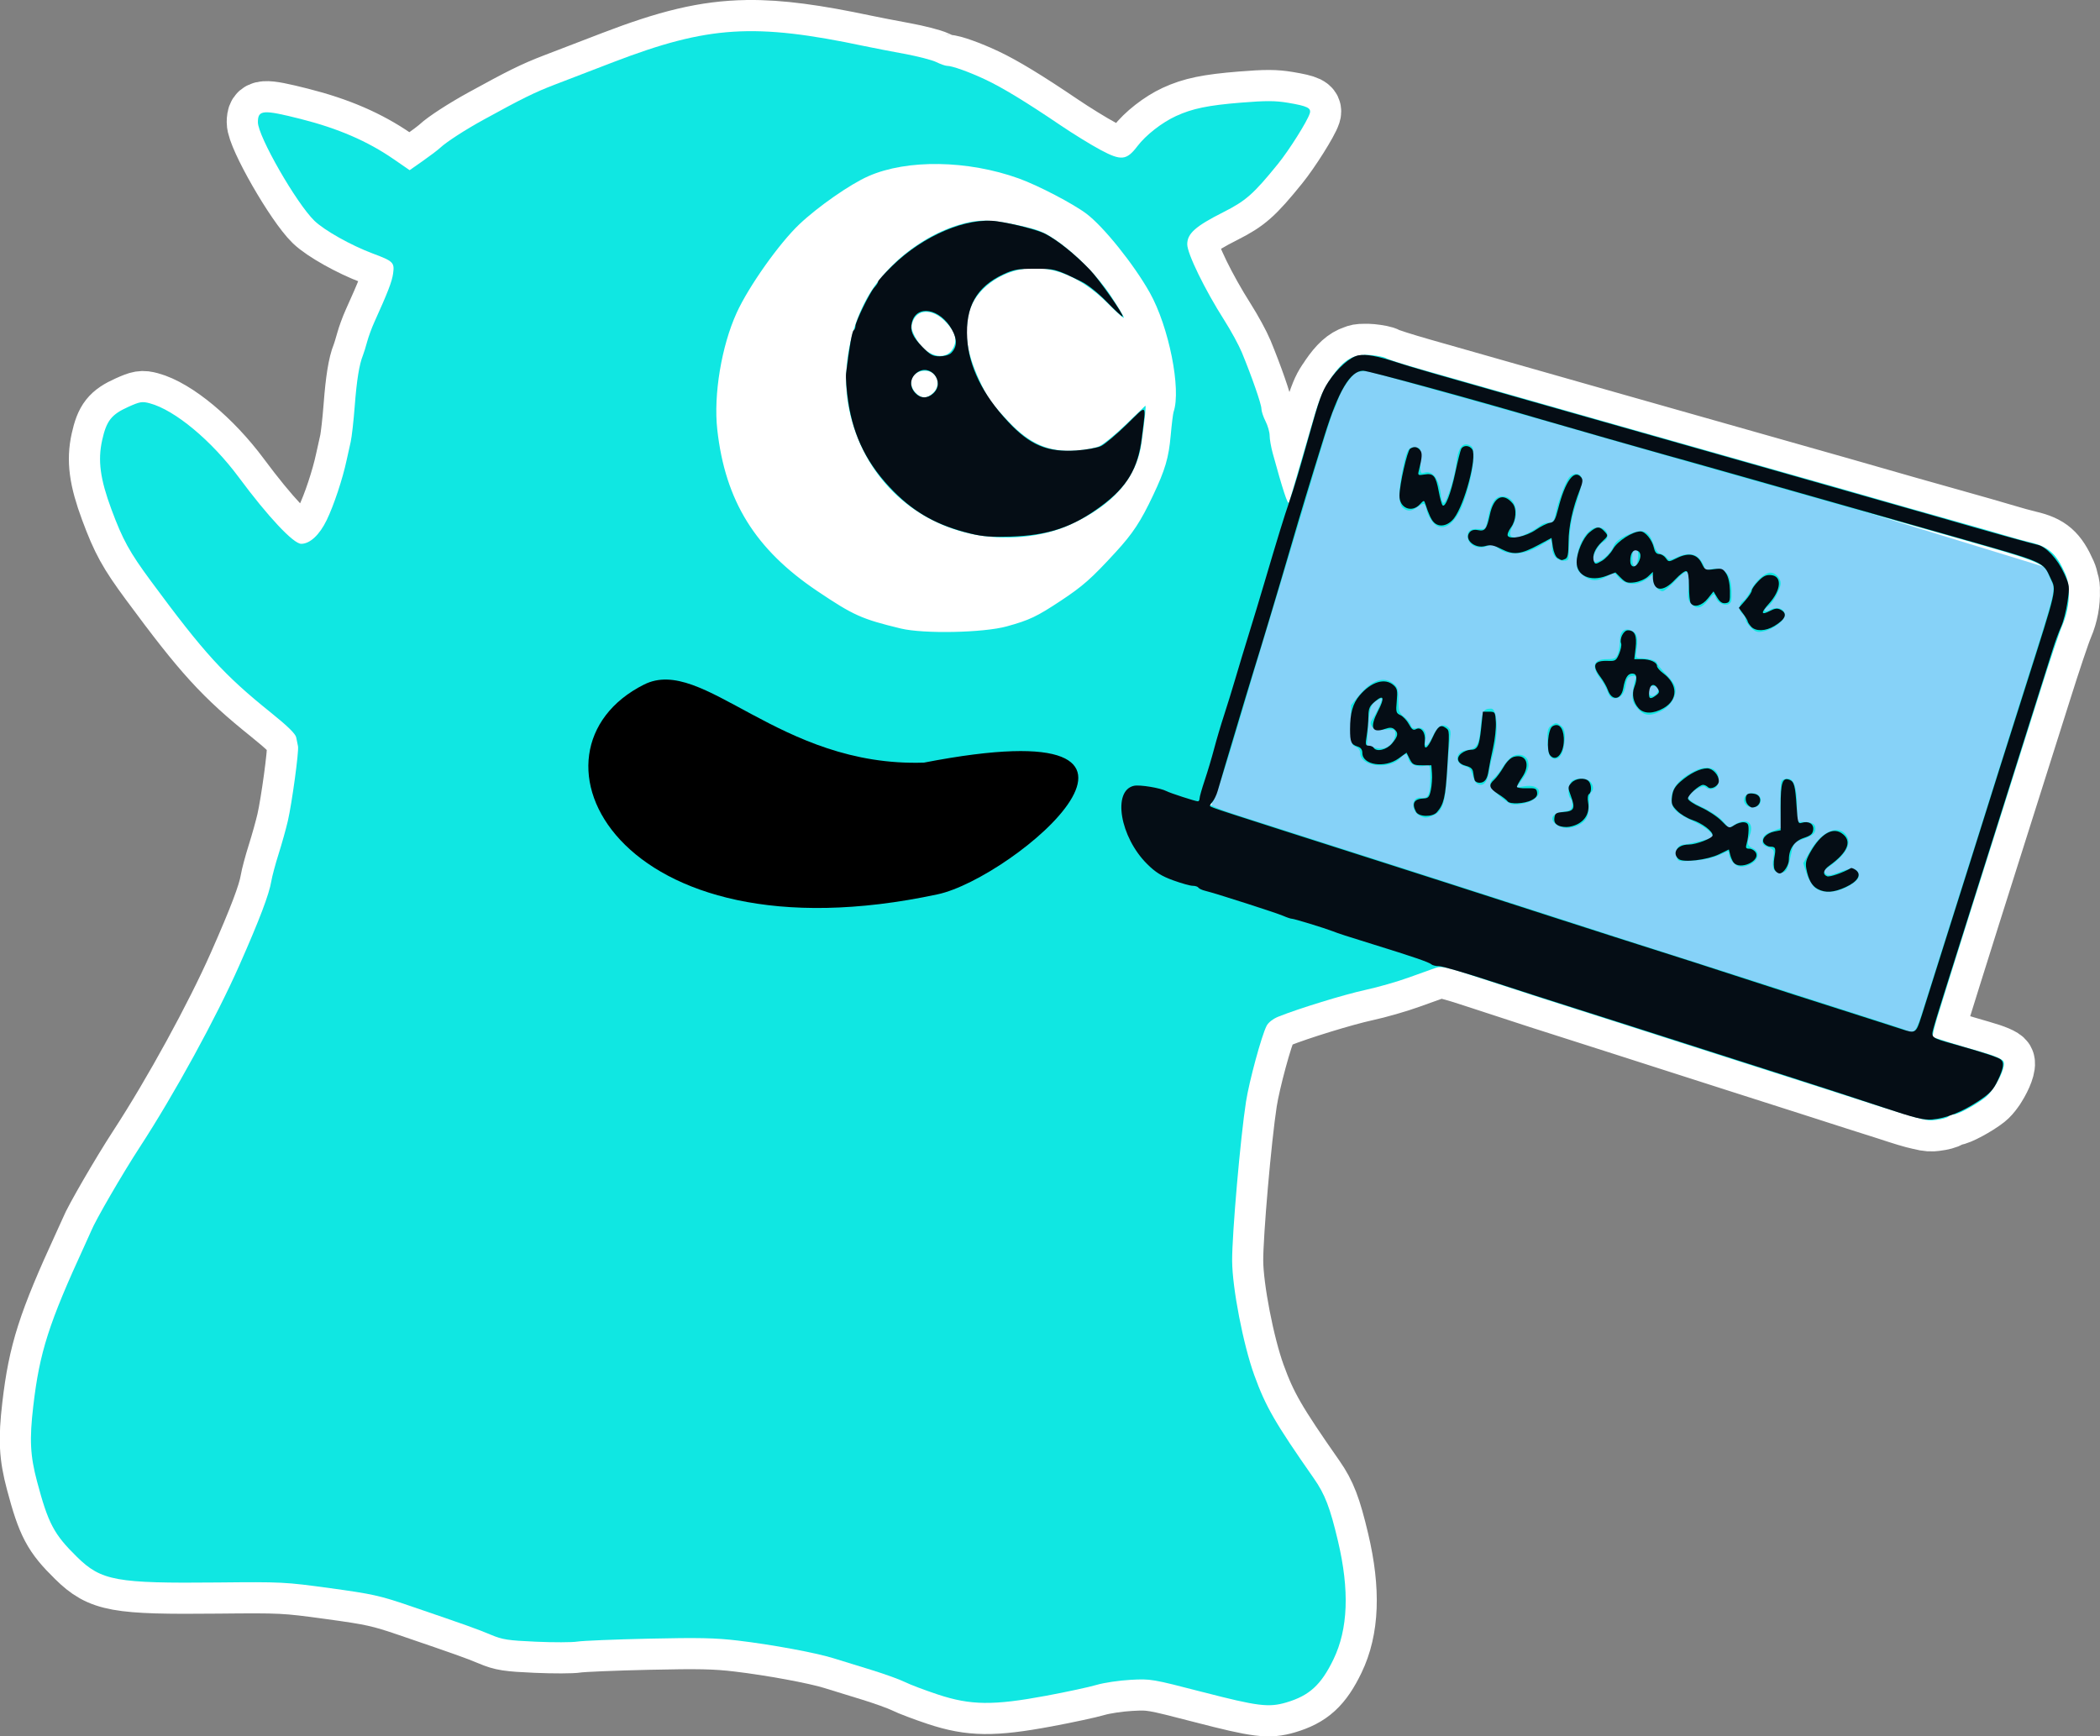<?xml version="1.0" encoding="UTF-8" standalone="no"?>
<!-- Created with Inkscape (http://www.inkscape.org/) -->

<svg
   width="269.646mm"
   height="222.973mm"
   viewBox="0 0 269.646 222.973"
   version="1.1"
   id="svg4822"
   inkscape:version="1.1 (c68e22c387, 2021-05-23)"
   sodipodi:docname="webdev.svg"
   xmlns:inkscape="http://www.inkscape.org/namespaces/inkscape"
   xmlns:sodipodi="http://sodipodi.sourceforge.net/DTD/sodipodi-0.dtd"
   xmlns="http://www.w3.org/2000/svg"
   xmlns:svg="http://www.w3.org/2000/svg">
  <rect x="0" y="0" width="269.646" height="222.973" fill="#808080" stroke="none"/>
  <sodipodi:namedview
     id="namedview4824"
     pagecolor="#505050"
     bordercolor="#eeeeee"
     borderopacity="1"
     inkscape:pageshadow="0"
     inkscape:pageopacity="0"
     inkscape:pagecheckerboard="0"
     inkscape:document-units="mm"
     showgrid="false"
     inkscape:zoom="0.52410025"
     inkscape:cx="441.70939"
     inkscape:cy="458.88167"
     inkscape:window-width="1920"
     inkscape:window-height="1017"
     inkscape:window-x="-8"
     inkscape:window-y="-8"
     inkscape:window-maximized="1"
     inkscape:current-layer="layer1" />
  <defs
     id="defs4819" />
  <g
     inkscape:label="Layer 1"
     inkscape:groupmode="layer"
     id="layer1"
     transform="translate(49.948,-26.924)">
    <path
       id="path6158-7"
       style="fill:none;fill-opacity:1;stroke:#ffffff;stroke-width:8;stroke-linejoin:round;stroke-miterlimit:4;stroke-dasharray:none;stroke-opacity:1;paint-order:stroke markers fill"
       d="m 46.007,30.927 c -5.467,0.071 -10.327,1.336 -17.167,3.958 -2.639,1.011 -6.048,2.321 -7.576,2.911 -2.625,1.014 -4.117,1.75 -9.128,4.502 C 9.758,43.604 7.38,45.144 6.566,45.905 6.267,46.184 5.264,46.944 4.336,47.594 L 2.649,48.777 0.575,47.348 C -2.77,45.044 -6.551,43.411 -11.343,42.2 c -4.857,-1.227 -5.494,-1.179 -5.494,0.42 0,1.794 4.953,10.429 7.263,12.661 1.273,1.23 4.726,3.168 7.465,4.19 2.656,0.991 2.827,1.158 2.634,2.568 -0.143,1.043 -0.663,2.392 -2.422,6.279 -0.329,0.728 -0.743,1.859 -0.919,2.514 -0.176,0.655 -0.416,1.429 -0.533,1.72 -0.474,1.176 -0.797,3.175 -1.054,6.527 -0.149,1.94 -0.382,4.004 -0.518,4.586 -0.136,0.582 -0.374,1.654 -0.529,2.381 -0.51,2.395 -1.633,5.772 -2.549,7.664 -0.924,1.909 -2.15,3.052 -3.276,3.052 -0.995,0 -4.259,-3.477 -8.005,-8.53 -3.511,-4.736 -8.225,-8.656 -11.442,-9.517 -0.97,-0.259 -1.257,-0.212 -2.738,0.453 -2.185,0.981 -2.816,1.781 -3.372,4.282 -0.578,2.599 -0.259,4.985 1.186,8.879 1.456,3.922 2.315,5.481 5.09,9.241 6.828,9.25 9.363,12.03 15.389,16.871 2.137,1.717 3.153,2.709 3.249,3.175 0.077,0.373 0.183,0.889 0.234,1.147 0.128,0.645 -0.78,7.315 -1.305,9.584 -0.236,1.019 -0.768,2.924 -1.183,4.233 -0.415,1.31 -0.838,2.889 -0.94,3.509 -0.275,1.681 -1.511,4.934 -4.094,10.778 -2.992,6.768 -8.363,16.579 -12.821,23.416 -2.197,3.37 -5.696,9.404 -6.213,10.716 -0.057,0.146 -0.433,0.979 -0.835,1.852 -4.609,10.017 -5.794,13.72 -6.601,20.637 -0.502,4.303 -0.398,6.375 0.485,9.697 1.437,5.406 2.164,6.778 5.135,9.692 3.119,3.059 5.026,3.406 18.059,3.274 8.242,-0.083 8.625,-0.064 14.441,0.732 5.415,0.741 6.368,0.952 10.186,2.255 7.273,2.482 8.705,2.993 10.445,3.725 1.494,0.629 2.176,0.734 5.8,0.895 2.259,0.1 4.643,0.094 5.297,-0.015 0.655,-0.108 4.763,-0.277 9.128,-0.376 6.467,-0.146 8.599,-0.1 11.509,0.245 4.313,0.511 9.924,1.547 12.214,2.254 0.922,0.285 3.105,0.957 4.849,1.494 1.745,0.537 3.709,1.244 4.366,1.573 0.656,0.328 2.562,1.05 4.235,1.604 4.21,1.393 7.111,1.428 13.891,0.164 2.619,-0.488 5.536,-1.116 6.482,-1.396 0.945,-0.28 2.91,-0.573 4.366,-0.652 2.606,-0.141 2.748,-0.117 9.261,1.569 7.065,1.829 8.477,2.005 10.734,1.338 2.958,-0.873 4.469,-2.254 6.053,-5.529 1.887,-3.903 2.077,-8.876 0.579,-15.214 -1.01,-4.275 -1.672,-5.996 -3.082,-8.014 -4.996,-7.149 -6.19,-9.219 -7.658,-13.269 -1.418,-3.912 -2.83,-11.21 -2.845,-14.701 -0.015,-3.453 1.062,-15.81 1.78,-20.425 0.413,-2.654 1.999,-8.495 2.648,-9.75 0.221,-0.428 0.825,-0.897 1.505,-1.17 2.594,-1.042 8.474,-2.849 11.188,-3.437 1.601,-0.347 4.101,-1.063 5.556,-1.591 1.455,-0.528 3.022,-1.089 3.482,-1.247 0.362,-0.125 0.722,-0.146 1.531,0.042 0.139,0.037 0.31,0.086 0.471,0.13 0.302,0.08 0.63,0.171 1.052,0.3 0.123,0.036 0.268,0.081 0.397,0.12 0.707,0.221 1.544,0.493 2.634,0.853 5.458,1.802 7.856,2.575 17.816,5.748 3.274,1.043 6.787,2.17 7.805,2.505 1.019,0.335 4.174,1.346 7.011,2.247 2.838,0.901 7.124,2.272 9.525,3.046 4.672,1.506 7.519,2.417 9.72,3.109 2.006,0.664 3.291,1.059 4.145,1.24 1.186,0.297 1.528,0.264 2.103,0.196 0.727,-0.086 1.444,-0.278 1.593,-0.428 0.061,-0.061 0.157,-0.111 0.254,-0.156 0.053,-0.018 0.106,-0.038 0.159,-0.057 0.093,-0.028 0.189,-0.058 0.272,-0.058 0.559,0 2.83,-1.221 4.041,-2.172 0.322,-0.253 0.659,-0.641 0.978,-1.086 0.106,-0.139 0.204,-0.29 0.299,-0.451 0.765,-1.207 1.328,-2.639 1.075,-3.111 -0.166,-0.311 -1.165,-0.738 -2.856,-1.221 -2.749,-0.785 -5.512,-1.639 -6.01,-1.85 -0.102,-0.074 -0.168,-0.152 -0.207,-0.238 0.025,-0.349 0.249,-1.277 0.585,-2.372 1.188,-3.868 6.88,-21.939 9.064,-28.774 1.092,-3.42 2.957,-9.313 4.145,-13.097 1.188,-3.784 2.459,-7.571 2.826,-8.416 0.615,-1.417 0.903,-3.024 0.846,-4.444 0.025,-0.452 -0.016,-0.786 -0.147,-1.176 -0.077,-0.376 -0.174,-0.734 -0.313,-1.048 -1.158,-2.619 -2.143,-3.479 -4.657,-4.067 -0.728,-0.17 -2.097,-0.548 -3.043,-0.838 -0.946,-0.291 -4.28,-1.244 -7.408,-2.119 -3.129,-0.875 -7.296,-2.058 -9.26,-2.629 -1.965,-0.571 -6.787,-1.944 -10.716,-3.052 -7.309,-2.061 -40.007,-11.351 -47.625,-13.532 -2.328,-0.667 -4.364,-1.316 -4.525,-1.443 -0.16,-0.127 -0.994,-0.299 -1.852,-0.382 -0.347,-0.034 -0.664,-0.036 -0.969,-0.023 -0.246,-0.002 -0.473,0.01 -0.673,0.046 -0.143,0.026 -0.297,0.077 -0.457,0.144 -1.109,0.354 -2.019,1.203 -3.084,2.762 -0.051,0.074 -0.086,0.142 -0.134,0.214 -0.069,0.098 -0.142,0.193 -0.209,0.294 -0.325,0.49 -0.577,0.949 -0.845,1.612 -0.072,0.166 -0.142,0.372 -0.212,0.552 -0.002,0.004 -0.003,0.008 -0.005,0.012 -0.261,0.675 -0.517,1.435 -0.819,2.475 -2.494,8.587 -3.05,10.479 -3.191,10.848 -0.134,0.351 -0.811,-1.717 -2.076,-6.34 -0.217,-0.795 -0.395,-1.811 -0.395,-2.259 0,-0.448 -0.238,-1.282 -0.529,-1.853 -0.291,-0.571 -0.529,-1.296 -0.529,-1.612 0,-0.579 -1.227,-4.106 -2.511,-7.221 -0.383,-0.929 -1.405,-2.802 -2.27,-4.162 -2.484,-3.904 -4.738,-8.527 -4.741,-9.723 -0.003,-1.378 1.054,-2.322 4.615,-4.118 2.908,-1.467 3.886,-2.329 7.024,-6.195 1.437,-1.77 3.765,-5.464 4.091,-6.492 0.223,-0.701 -0.292,-0.954 -2.809,-1.375 -1.624,-0.272 -2.812,-0.275 -5.998,-0.018 -4.256,0.344 -6.278,0.762 -8.381,1.732 -1.807,0.834 -3.854,2.433 -4.936,3.855 -1.402,1.842 -2.088,1.91 -4.768,0.473 -1.215,-0.652 -3.518,-2.071 -5.116,-3.154 -4.407,-2.985 -7.459,-4.842 -9.654,-5.874 -2.102,-0.988 -4.254,-1.757 -4.914,-1.757 -0.219,0 -0.84,-0.219 -1.38,-0.485 -0.54,-0.267 -2.411,-0.747 -4.157,-1.068 -1.746,-0.321 -4.008,-0.759 -5.027,-0.975 -6.205,-1.311 -10.824,-1.977 -15.077,-1.922 z m 143.897,61.843 c 3.244,0.92 2.424,0.691 6.117,1.738 11.846,3.358 15.133,4.235 16.331,5.159 z m -84.2,37.217 -0.105,0.382 c -0.066,-0.036 -0.1,-0.063 -0.14,-0.092 0.025,-0.05 0.079,-0.115 0.122,-0.176 0.01,-1.8e-4 0.011,-0.003 0.021,-0.003 0.024,0 0.065,-0.065 0.101,-0.111 z" />
    <ellipse
       style="fill:#ffffff;fill-opacity:1;stroke:#ffffff;stroke-width:0.034;stroke-linejoin:round;stroke-miterlimit:4;stroke-dasharray:none;stroke-opacity:1;paint-order:stroke markers fill"
       id="path6158"
       cx="70.677"
       cy="78.249"
       rx="32.057"
       ry="33.571" />
    <path
       style="fill:#86d2f8;fill-opacity:1;stroke:#ffffff;stroke-width:0.005;stroke-linecap:butt;stroke-linejoin:miter;stroke-miterlimit:4;stroke-dasharray:none;stroke-opacity:1"
       d="m 104.248,135.267 14.893,-54.005 3.534,-7.254 3.534,-0.806 86.579,26.6 1.767,3.493 0.252,2.956 -18.026,56.594 z"
       id="path5302" />
    <path
       style="fill:#10e7e2;fill-opacity:1;stroke:#ffffff;stroke-width:0.005;stroke-miterlimit:4;stroke-dasharray:none;stroke-opacity:1"
       d="m 104.475,244.223 c -6.513,-1.686 -6.655,-1.71 -9.261,-1.569 -1.456,0.079 -3.42,0.372 -4.366,0.652 -0.945,0.28 -3.862,0.908 -6.481,1.396 -6.781,1.263 -9.681,1.229 -13.891,-0.164 -1.673,-0.554 -3.579,-1.275 -4.236,-1.604 -0.656,-0.328 -2.621,-1.036 -4.366,-1.573 -1.745,-0.537 -3.927,-1.209 -4.849,-1.494 -2.29,-0.708 -7.9,-1.743 -12.213,-2.254 -2.91,-0.345 -5.043,-0.39 -11.509,-0.245 -4.366,0.098 -8.473,0.267 -9.128,0.375 -0.655,0.108 -3.039,0.115 -5.298,0.015 -3.624,-0.161 -4.306,-0.266 -5.8,-0.895 -1.74,-0.732 -3.172,-1.243 -10.445,-3.725 -3.818,-1.303 -4.771,-1.514 -10.186,-2.255 -5.816,-0.796 -6.198,-0.816 -14.441,-0.732 -13.033,0.132 -14.941,-0.214 -18.06,-3.273 -2.971,-2.914 -3.697,-4.286 -5.135,-9.692 -0.883,-3.322 -0.987,-5.394 -0.485,-9.697 0.807,-6.918 1.991,-10.62 6.601,-20.637 0.402,-0.873 0.777,-1.707 0.835,-1.852 0.517,-1.311 4.016,-7.346 6.213,-10.716 4.458,-6.837 9.829,-16.647 12.821,-23.416 2.583,-5.844 3.819,-9.097 4.094,-10.778 0.102,-0.62 0.524,-2.199 0.94,-3.509 0.415,-1.31 0.948,-3.215 1.184,-4.233 0.525,-2.27 1.433,-8.939 1.305,-9.584 -0.051,-0.259 -0.157,-0.775 -0.234,-1.148 -0.097,-0.466 -1.112,-1.458 -3.249,-3.175 -6.025,-4.841 -8.561,-7.621 -15.389,-16.871 -2.775,-3.76 -3.634,-5.32 -5.09,-9.241 -1.445,-3.894 -1.764,-6.28 -1.186,-8.879 0.556,-2.501 1.187,-3.301 3.372,-4.282 1.481,-0.665 1.768,-0.712 2.738,-0.453 3.217,0.86 7.931,4.781 11.442,9.517 3.746,5.052 7.009,8.53 8.005,8.53 1.126,0 2.353,-1.142 3.277,-3.052 0.915,-1.892 2.038,-5.269 2.549,-7.664 0.155,-0.728 0.393,-1.799 0.529,-2.381 0.136,-0.582 0.369,-2.646 0.518,-4.586 0.257,-3.351 0.58,-5.351 1.054,-6.527 0.117,-0.291 0.358,-1.065 0.534,-1.72 0.176,-0.655 0.59,-1.786 0.919,-2.514 1.759,-3.887 2.279,-5.237 2.422,-6.279 0.193,-1.411 0.022,-1.577 -2.634,-2.568 -2.739,-1.022 -6.192,-2.96 -7.465,-4.19 -2.31,-2.232 -7.263,-10.866 -7.263,-12.66 0,-1.598 0.637,-1.647 5.494,-0.42 4.792,1.211 8.572,2.844 11.917,5.148 l 2.074,1.429 1.687,-1.182 c 0.928,-0.65 1.931,-1.411 2.23,-1.69 0.814,-0.761 3.193,-2.301 5.57,-3.607 5.011,-2.752 6.504,-3.488 9.128,-4.501 1.528,-0.59 4.937,-1.9 7.576,-2.912 12.16,-4.66 18.061,-5.033 32.244,-2.036 1.019,0.215 3.281,0.654 5.027,0.975 1.746,0.321 3.617,0.801 4.157,1.068 0.54,0.267 1.161,0.485 1.38,0.485 0.661,0 2.812,0.769 4.915,1.757 2.195,1.031 5.247,2.888 9.654,5.873 1.599,1.083 3.901,2.502 5.117,3.154 2.679,1.437 3.366,1.369 4.767,-0.473 1.082,-1.422 3.129,-3.021 4.936,-3.855 2.103,-0.971 4.125,-1.389 8.381,-1.732 3.187,-0.257 4.373,-0.254 5.998,0.018 2.516,0.422 3.031,0.674 2.809,1.375 -0.326,1.027 -2.654,4.721 -4.091,6.491 -3.138,3.866 -4.115,4.728 -7.024,6.195 -3.562,1.797 -4.619,2.74 -4.616,4.118 0.003,1.197 2.256,5.82 4.741,9.723 0.866,1.36 1.887,3.233 2.27,4.162 1.285,3.115 2.511,6.642 2.511,7.221 0,0.316 0.238,1.041 0.529,1.612 0.291,0.571 0.529,1.404 0.529,1.852 0,0.448 0.178,1.465 0.395,2.259 1.265,4.623 1.942,6.69 2.076,6.339 0.141,-0.368 0.697,-2.261 3.191,-10.848 0.76,-2.618 1.224,-3.694 2.225,-5.159 1.657,-2.427 2.933,-3.148 5.183,-2.93 0.858,0.083 1.692,0.256 1.852,0.383 0.16,0.127 2.197,0.777 4.525,1.443 7.618,2.181 40.316,11.471 47.625,13.532 3.929,1.108 8.751,2.481 10.716,3.052 1.965,0.571 6.132,1.754 9.26,2.629 3.129,0.875 6.462,1.829 7.408,2.119 0.946,0.291 2.315,0.668 3.043,0.838 2.514,0.589 3.498,1.448 4.657,4.067 0.747,1.69 0.589,4.421 -0.386,6.668 -0.367,0.845 -1.638,4.632 -2.826,8.415 -1.188,3.784 -3.053,9.677 -4.145,13.097 -2.183,6.835 -7.875,24.906 -9.063,28.774 -0.414,1.346 -0.674,2.491 -0.58,2.544 0.265,0.148 3.326,1.092 6.212,1.916 1.691,0.483 2.689,0.91 2.856,1.221 0.385,0.719 -1.11,3.673 -2.352,4.648 -1.211,0.951 -3.482,2.172 -4.041,2.172 -0.227,0 -0.534,0.122 -0.684,0.272 -0.149,0.149 -0.866,0.342 -1.593,0.428 -1.392,0.165 -1.095,0.25 -15.968,-4.546 -2.401,-0.774 -6.687,-2.145 -9.525,-3.046 -2.838,-0.901 -5.993,-1.912 -7.011,-2.247 -1.019,-0.335 -4.531,-1.462 -7.805,-2.505 -9.961,-3.173 -12.359,-3.946 -17.817,-5.748 -4.645,-1.533 -5.345,-1.7 -6.085,-1.445 -0.46,0.159 -2.027,0.72 -3.482,1.248 -1.455,0.528 -3.956,1.244 -5.556,1.591 -2.715,0.588 -8.595,2.394 -11.189,3.437 -0.68,0.273 -1.283,0.743 -1.504,1.171 -0.649,1.256 -2.236,7.097 -2.649,9.75 -0.718,4.615 -1.794,16.971 -1.78,20.424 0.015,3.491 1.427,10.789 2.845,14.701 1.468,4.05 2.663,6.12 7.659,13.269 1.41,2.018 2.072,3.739 3.082,8.014 1.497,6.338 1.308,11.311 -0.579,15.214 -1.584,3.275 -3.095,4.656 -6.053,5.529 -2.257,0.666 -3.669,0.49 -10.734,-1.338 z m 92.542,-87.733 c 6.011,-19.005 9.075,-28.715 9.582,-30.361 0.336,-1.091 1.385,-4.425 2.332,-7.408 5.425,-17.101 5.102,-15.821 4.411,-17.428 -0.98,-2.278 0.17,-1.827 -17.32,-6.785 -24.759,-7.018 -39.705,-11.264 -41.01,-11.651 -5.948,-1.761 -28.512,-8.101 -29.267,-8.223 -0.526,-0.085 -1.206,-0.021 -1.511,0.142 -0.734,0.393 -2.001,2.274 -2.423,3.596 -0.185,0.582 -0.435,1.183 -0.555,1.335 -0.12,0.152 -1.359,4.081 -2.753,8.731 -4.279,14.272 -5.678,18.92 -6.606,21.948 -0.491,1.601 -1.506,4.994 -2.256,7.541 -2.48,8.418 -3.724,12.171 -4.036,12.171 -0.89,0 0.592,0.644 3.91,1.7 9.84,3.132 34.21,10.959 39.147,12.572 5.513,1.802 14.03,4.538 23.945,7.691 2.838,0.903 7.481,2.394 10.319,3.315 2.838,0.921 6.529,2.106 8.202,2.633 1.673,0.527 3.281,1.063 3.572,1.19 1.211,0.53 1.344,0.374 2.319,-2.709 z m -13.893,-15.538 c -0.366,-0.288 -0.86,-1.119 -1.098,-1.849 l -0.434,-1.326 0.829,-1.469 c 1.389,-2.46 3.464,-3.501 4.562,-2.288 0.995,1.099 0.2,2.636 -2.234,4.322 -0.519,0.36 -0.573,0.504 -0.296,0.789 0.28,0.288 0.556,0.265 1.587,-0.133 1.655,-0.638 2.178,-0.659 2.535,-0.104 0.418,0.649 -0.013,1.237 -1.442,1.968 -1.473,0.754 -3.119,0.79 -4.01,0.089 z m -5.215,-2.24 c -0.225,-0.271 -0.281,-0.785 -0.168,-1.54 0.163,-1.084 0.135,-1.146 -0.651,-1.442 -0.629,-0.237 -0.801,-0.447 -0.735,-0.894 0.091,-0.614 0.407,-0.867 1.62,-1.297 l 0.74,-0.263 -0.043,-2.888 c -0.024,-1.589 0.037,-3.018 0.135,-3.177 0.098,-0.159 0.463,-0.288 0.812,-0.288 0.802,0 1.184,1.215 1.186,3.77 l 0.003,1.786 0.86,0.004 c 1.139,0.005 1.587,0.323 1.478,1.049 -0.067,0.444 -0.434,0.725 -1.437,1.098 -1.33,0.494 -1.352,0.521 -1.677,2.019 -0.181,0.835 -0.42,1.697 -0.532,1.915 -0.282,0.552 -1.185,0.636 -1.591,0.147 z m -5.238,-0.933 c -0.327,-0.307 -0.595,-0.801 -0.595,-1.099 0,-0.297 -0.089,-0.495 -0.198,-0.439 -1.473,0.758 -2.648,1.082 -4.347,1.199 -2.035,0.139 -2.041,0.138 -2.217,-0.562 -0.198,-0.79 0.232,-1.489 0.918,-1.489 0.481,0 3.512,-0.755 3.672,-0.914 0.339,-0.339 -0.726,-1.282 -2.258,-2.001 -2.379,-1.116 -2.978,-1.698 -2.978,-2.892 0,-1.49 1.023,-2.709 3.114,-3.712 1.865,-0.894 3.304,-0.043 2.868,1.695 -0.18,0.717 -1.11,0.949 -1.648,0.411 -0.328,-0.328 -2.041,0.743 -2.158,1.349 -0.051,0.267 0.532,0.681 1.758,1.249 1.022,0.473 2.194,1.259 2.644,1.772 l 0.809,0.922 0.901,-0.532 c 1.43,-0.844 2.356,-0.089 1.772,1.446 -0.405,1.066 -0.338,1.358 0.39,1.689 1.23,0.56 0.566,1.987 -1.076,2.312 -0.571,0.113 -0.934,0.006 -1.372,-0.404 z m -22.857,-5.018 c -0.855,-0.702 -0.409,-1.425 0.99,-1.604 0.836,-0.107 1.048,-0.251 1.12,-0.758 0.049,-0.344 -0.041,-0.755 -0.198,-0.913 -0.363,-0.363 -0.37,-1.384 -0.013,-2.051 0.332,-0.621 1.95,-0.707 2.523,-0.134 0.439,0.439 0.495,1.106 0.113,1.342 -0.146,0.09 -0.265,0.76 -0.265,1.488 0,1.597 -0.296,2.214 -1.318,2.742 -1.055,0.546 -2.204,0.502 -2.953,-0.113 z m -17.509,-1.106 c -1.176,-0.684 -0.977,-2.514 0.248,-2.28 0.88,0.168 1.158,-0.439 1.158,-2.53 0,-1.668 -0.013,-1.698 -0.657,-1.575 -1.088,0.208 -1.966,-0.145 -2.146,-0.864 -0.199,-0.793 -0.407,-0.821 -1.025,-0.138 -1.403,1.55 -5.168,1.116 -5.168,-0.595 0,-0.361 -0.233,-0.695 -0.595,-0.854 -0.558,-0.245 -0.595,-0.421 -0.595,-2.799 v -2.538 l 1.013,-1.237 c 1.628,-1.986 3.204,-2.524 4.448,-1.516 0.531,0.43 0.625,0.745 0.625,2.092 0,1.406 0.081,1.649 0.712,2.147 0.392,0.308 0.787,0.796 0.878,1.083 0.123,0.386 0.322,0.484 0.763,0.373 0.817,-0.205 1.328,0.464 1.126,1.472 -0.24,1.201 0.272,0.951 0.948,-0.464 0.627,-1.313 1.267,-1.669 1.963,-1.091 0.308,0.256 0.369,0.61 0.241,1.411 -0.094,0.588 -0.265,2.617 -0.38,4.509 -0.228,3.756 -0.581,4.842 -1.746,5.372 -0.839,0.382 -1.182,0.386 -1.81,0.021 z m -3.555,-9.282 c 0.255,-0.295 0.463,-0.824 0.463,-1.176 0,-0.603 -0.078,-0.636 -1.353,-0.566 -1.052,0.058 -1.419,-0.029 -1.652,-0.389 -0.227,-0.35 -0.218,-0.576 0.035,-0.926 0.505,-0.697 1.366,-2.552 1.242,-2.675 -0.06,-0.06 -0.404,0.085 -0.766,0.322 -0.705,0.462 -0.848,1.004 -1.033,3.912 l -0.112,1.757 0.827,0.264 c 1.031,0.329 1.751,0.168 2.348,-0.523 z m 45.453,7.87 c -0.529,-0.638 -0.084,-1.468 0.788,-1.468 0.898,0 1.399,0.677 1.022,1.382 -0.304,0.567 -1.368,0.618 -1.81,0.086 z m -30.185,-0.098 c -0.895,-0.393 -2.634,-2.015 -2.634,-2.458 0,-0.258 0.214,-0.625 0.475,-0.816 0.261,-0.19 0.751,-0.798 1.088,-1.351 0.337,-0.553 0.885,-1.184 1.217,-1.401 0.809,-0.53 1.891,-0.242 2.092,0.557 0.193,0.768 -0.003,1.335 -0.854,2.486 l -0.667,0.901 1.058,-0.169 c 1.862,-0.298 2.569,0.838 1.096,1.762 -0.742,0.466 -2.313,0.734 -2.87,0.489 z m -4.37,-2.631 c -0.154,-0.107 -0.396,-0.606 -0.536,-1.11 -0.177,-0.636 -0.447,-0.961 -0.885,-1.064 -1.465,-0.346 -1.36,-1.904 0.141,-2.077 1.293,-0.149 1.61,-0.665 1.808,-2.943 0.181,-2.073 0.359,-2.392 1.336,-2.392 0.886,0 0.973,3.591 0.15,6.216 -0.137,0.437 -0.318,1.262 -0.402,1.833 -0.221,1.502 -0.828,2.081 -1.612,1.537 z m 9.589,-3.313 c -0.297,-0.225 -0.439,-0.822 -0.478,-2.011 -0.045,-1.384 0.034,-1.756 0.437,-2.051 0.61,-0.446 0.701,-0.446 1.311,-5.3e-4 0.523,0.383 0.613,1.235 0.303,2.879 -0.215,1.14 -0.925,1.674 -1.572,1.184 z m 11.06,-6.328 c -0.608,-0.723 -0.694,-1.025 -0.585,-2.051 0.071,-0.661 0.219,-1.421 0.33,-1.689 0.167,-0.403 0.093,-0.471 -0.427,-0.397 -0.496,0.071 -0.662,0.296 -0.787,1.068 -0.197,1.219 -0.662,1.8 -1.443,1.8 -0.439,0 -0.682,-0.227 -0.895,-0.836 -0.16,-0.46 -0.579,-1.213 -0.93,-1.673 -1.216,-1.595 -0.92,-2.518 0.807,-2.518 1.011,0 1.204,-0.091 1.427,-0.679 0.142,-0.373 0.258,-1.143 0.258,-1.71 0,-1.256 0.611,-1.721 1.604,-1.221 0.654,0.329 0.777,1.036 0.488,2.816 -0.094,0.58 -0.009,0.664 0.686,0.68 0.988,0.022 1.984,0.342 1.984,0.637 0,0.122 0.536,0.774 1.191,1.448 0.884,0.91 1.191,1.433 1.191,2.034 0,1.044 -0.809,2.167 -1.953,2.71 -1.378,0.654 -2.135,0.546 -2.947,-0.418 z m 2.509,-1.919 c 0.4,-0.482 0.14,-0.938 -0.535,-0.938 -0.371,0 -0.514,0.183 -0.514,0.661 0,0.738 0.546,0.881 1.049,0.276 z m 12.066,-8.437 c -0.373,-0.373 -0.679,-0.848 -0.679,-1.056 0,-0.207 -0.179,-0.525 -0.397,-0.706 -0.542,-0.45 -0.499,-1.221 0.091,-1.639 0.268,-0.19 0.699,-0.794 0.958,-1.341 0.542,-1.149 1.813,-2.312 2.525,-2.312 0.641,0 1.322,0.696 1.322,1.352 0,0.761 -0.96,2.517 -1.634,2.99 -0.723,0.506 -0.474,0.84 0.313,0.419 0.88,-0.471 1.85,-0.123 1.85,0.664 0,0.755 -1.472,1.867 -2.831,2.139 -0.678,0.136 -0.967,0.038 -1.517,-0.511 z m -7.688,-3.081 c -0.389,-0.43 -0.447,-0.804 -0.316,-2.052 0.249,-2.384 -0.101,-2.582 -1.645,-0.927 -0.713,0.764 -1.469,1.389 -1.679,1.389 -0.551,0 -1.258,-0.871 -1.258,-1.55 v -0.582 l -0.728,0.527 c -1.347,0.975 -2.868,0.855 -3.787,-0.298 -0.41,-0.515 -0.424,-0.514 -1.524,0.059 -1.235,0.644 -1.951,0.577 -3.046,-0.285 -0.527,-0.415 -0.704,-0.791 -0.704,-1.496 0,-2.23 1.383,-4.576 2.699,-4.576 1.222,0 1.749,1.312 0.743,1.851 -0.571,0.306 -1.326,1.579 -1.326,2.237 0,1.031 2.049,-0.266 2.628,-1.664 0.214,-0.517 0.743,-0.962 1.642,-1.383 2.096,-0.982 2.858,-0.715 3.527,1.235 0.212,0.62 0.549,1.066 0.842,1.12 0.269,0.049 0.632,0.273 0.808,0.498 0.288,0.37 0.409,0.367 1.231,-0.022 1.368,-0.649 2.413,-0.559 3.061,0.265 0.302,0.383 0.548,0.857 0.548,1.052 0,0.252 0.227,0.309 0.784,0.198 2.036,-0.407 2.873,0.815 2.682,3.912 -0.063,1.015 -1.677,0.751 -2.02,-0.33 -0.166,-0.523 -0.226,-0.498 -0.963,0.397 -0.887,1.076 -1.505,1.196 -2.2,0.428 z m -6.8,-5.911 c 0.062,-0.739 -0.017,-0.972 -0.331,-0.972 -0.307,0 -0.413,0.278 -0.413,1.08 0,1.379 0.626,1.287 0.744,-0.109 z m -10.515,0.047 c -0.35,-0.326 -0.547,-0.841 -0.547,-1.426 0,-0.504 -0.062,-0.916 -0.138,-0.916 -0.076,0 -0.593,0.287 -1.149,0.638 -2.146,1.354 -4.275,1.513 -5.662,0.422 -0.565,-0.444 -0.764,-0.471 -1.492,-0.196 -1.047,0.395 -2.228,-0.156 -2.364,-1.103 -0.121,-0.846 0.32,-1.204 1.392,-1.132 0.9,0.061 0.907,0.052 1.22,-1.457 0.411,-1.981 0.913,-2.73 1.831,-2.73 1.572,0 2.277,1.953 1.348,3.736 -0.587,1.126 -0.464,1.541 0.459,1.552 0.437,0.005 2.43,-0.994 3.023,-1.515 0.25,-0.22 0.749,-0.399 1.11,-0.399 0.567,0 0.691,-0.168 0.923,-1.249 0.37,-1.725 1.307,-4.161 1.784,-4.638 0.596,-0.596 1.383,-0.492 1.559,0.207 0.087,0.348 -0.198,1.648 -0.674,3.068 -0.602,1.796 -0.851,3.086 -0.921,4.754 -0.052,1.259 -0.104,2.365 -0.115,2.457 -0.05,0.435 -1.094,0.386 -1.589,-0.075 z m -15.88,-4.633 c -0.305,-0.387 -0.628,-1.013 -0.717,-1.389 -0.257,-1.08 -0.346,-1.123 -1.142,-0.557 -0.868,0.618 -1.282,0.654 -1.925,0.166 -0.602,-0.457 -0.61,-2.223 -0.021,-5.05 0.517,-2.485 0.731,-2.838 1.652,-2.731 0.663,0.077 0.682,0.131 0.62,1.75 -0.06,1.552 -0.028,1.659 0.453,1.507 1.142,-0.362 1.978,0.827 2.189,3.114 0.037,0.405 0.183,0.741 0.324,0.747 0.376,0.016 1.454,-3.356 1.644,-5.141 0.197,-1.856 0.739,-2.626 1.606,-2.283 0.504,0.199 0.595,0.434 0.595,1.525 0,1.476 -0.756,4.621 -1.556,6.472 -1.071,2.478 -2.628,3.261 -3.722,1.871 z M 79.34,107.361 c 2.883,-0.796 3.831,-1.245 6.891,-3.268 2.869,-1.896 3.962,-2.863 7.091,-6.274 2.197,-2.395 3.204,-3.927 4.794,-7.291 1.552,-3.284 2,-4.808 2.255,-7.661 0.13,-1.457 0.298,-2.826 0.372,-3.043 1.004,-2.901 -0.604,-10.953 -3.061,-15.325 -2.028,-3.611 -5.916,-8.457 -8.118,-10.119 -1.715,-1.295 -6.208,-3.641 -8.683,-4.533 -6.561,-2.367 -14.345,-2.488 -19.316,-0.301 -2.344,1.031 -6.469,3.903 -8.867,6.173 -2.595,2.456 -6.512,7.988 -8.056,11.376 -1.945,4.269 -2.986,10.525 -2.491,14.983 1.017,9.169 4.871,15.395 12.847,20.754 4.654,3.127 5.674,3.584 10.716,4.806 2.928,0.709 10.62,0.553 13.626,-0.276 z M 74.551,95.438 C 66.4,93.595 60.408,87.203 58.959,78.803 c -0.755,-4.375 0.166,-9.537 2.429,-13.607 2.461,-4.428 7.452,-8.282 12.386,-9.565 2.144,-0.557 3.73,-0.504 7.129,0.242 2.47,0.542 3.146,0.811 4.702,1.875 2.596,1.774 5.43,4.658 7.135,7.263 0.81,1.237 1.541,2.445 1.624,2.684 0.084,0.239 -0.822,-0.55 -2.012,-1.753 -3.878,-3.921 -8.309,-5.419 -12.291,-4.155 -2.842,0.902 -5.06,3.029 -5.599,5.37 -0.626,2.714 -0.26,5.074 1.331,8.582 1.004,2.214 1.686,3.17 3.927,5.499 2.665,2.771 5.165,3.805 8.578,3.547 1.058,-0.08 2.351,-0.324 2.871,-0.541 0.521,-0.218 2.039,-1.449 3.373,-2.736 1.334,-1.287 2.486,-2.398 2.559,-2.468 0.14,-0.135 -0.02,1.469 -0.476,4.754 -0.625,4.508 -3.607,7.95 -9.077,10.477 -3.69,1.705 -8.65,2.151 -12.997,1.169 z M 69.864,77.4 c 1.137,-1.068 0.488,-2.864 -1.035,-2.864 -1.661,0 -2.356,1.614 -1.216,2.827 0.72,0.767 1.462,0.779 2.252,0.037 z m 2.54,-5.704 c 0.647,-1.112 0.31,-2.232 -1.077,-3.587 -1.632,-1.594 -3.546,-1.504 -4.109,0.194 -0.21,0.633 -0.143,0.995 0.359,1.942 1.288,2.428 3.816,3.188 4.827,1.451 z"
       id="path4979" />
    <path
       style="fill:#050d15;stroke:#ffffff;stroke-width:0.005;stroke-miterlimit:4;stroke-dasharray:none;stroke-opacity:1"
       d="m 191.788,169.121 c -2.765,-0.924 -8.004,-2.632 -11.642,-3.795 -14.475,-4.628 -18.603,-5.95 -20.505,-6.569 -1.091,-0.355 -4.247,-1.36 -7.011,-2.233 -2.765,-0.873 -7.736,-2.473 -11.047,-3.555 C 138.272,151.886 135.23,151 134.823,151 c -0.407,0 -0.854,-0.108 -0.992,-0.24 -0.272,-0.26 -2.398,-0.989 -7.395,-2.536 -3.51,-1.086 -4.505,-1.41 -5.292,-1.719 -0.968,-0.381 -4.927,-1.591 -5.204,-1.591 -0.15,0 -0.648,-0.165 -1.106,-0.367 -0.877,-0.386 -8.778,-2.924 -10.03,-3.222 -0.402,-0.096 -0.796,-0.28 -0.876,-0.409 -0.08,-0.129 -0.406,-0.235 -0.725,-0.234 -0.319,0 -1.452,-0.316 -2.518,-0.704 -1.495,-0.544 -2.259,-1.023 -3.339,-2.095 -3.489,-3.461 -4.492,-9.429 -1.689,-10.045 0.74,-0.162 3.399,0.274 4.172,0.685 0.485,0.258 3.726,1.31 4.036,1.31 0.117,0 0.213,-0.165 0.213,-0.367 0,-0.202 0.3,-1.261 0.667,-2.353 0.367,-1.092 0.908,-2.907 1.203,-4.032 0.295,-1.125 0.871,-3.073 1.282,-4.328 0.41,-1.255 1.077,-3.413 1.481,-4.795 0.404,-1.382 1.179,-3.942 1.721,-5.689 0.542,-1.746 1.425,-4.663 1.961,-6.482 1.723,-5.838 2.559,-8.556 3.215,-10.451 0.598,-1.728 1.337,-4.199 2.492,-8.334 1.345,-4.815 1.696,-5.794 2.517,-7.033 1.192,-1.797 2.812,-3.221 3.884,-3.414 0.972,-0.175 2.455,0.096 4.844,0.886 1.743,0.576 4.991,1.517 16.933,4.905 18.562,5.266 50.21,14.265 52.652,14.972 6.129,1.774 11.962,3.407 12.724,3.563 1.113,0.228 2.578,1.803 3.447,3.707 0.697,1.526 0.711,1.647 0.422,3.627 -0.164,1.127 -0.531,2.56 -0.815,3.184 -0.284,0.624 -0.759,1.909 -1.056,2.855 -0.297,0.946 -1.311,4.161 -2.254,7.144 -0.943,2.983 -2.804,8.877 -4.134,13.097 -1.331,4.22 -3.061,9.697 -3.846,12.171 -3.662,11.549 -4.874,15.421 -5.114,16.34 -0.309,1.187 -0.304,1.191 2.742,2.044 3.484,0.976 5.537,1.647 5.887,1.924 0.497,0.393 0.404,1.086 -0.362,2.704 -0.571,1.206 -1.001,1.668 -2.447,2.629 -2.118,1.408 -4.207,2.24 -5.988,2.386 -1.096,0.09 -2.185,-0.18 -6.35,-1.572 z m 4.993,-11.705 c 0.358,-1.128 1.738,-5.503 3.067,-9.723 1.329,-4.22 2.721,-8.625 3.093,-9.79 0.372,-1.164 1.01,-3.188 1.417,-4.498 0.994,-3.196 3.596,-11.426 5.813,-18.389 4.063,-12.761 3.938,-12.22 3.187,-13.818 -1.03,-2.191 -0.479,-1.953 -12.31,-5.32 -25.119,-7.149 -35.904,-10.207 -37.042,-10.503 -0.846,-0.22 -13.918,-3.957 -16.14,-4.615 -8.225,-2.433 -22.099,-6.226 -22.775,-6.226 -1.647,0 -3.171,2.555 -4.969,8.334 -2.076,6.673 -2.943,9.536 -4.367,14.42 -1.488,5.104 -3.842,12.957 -4.679,15.61 -0.33,1.046 -1.415,4.653 -3.739,12.435 -0.369,1.237 -0.79,2.666 -0.934,3.175 -0.144,0.509 -0.448,1.135 -0.675,1.391 -0.227,0.256 -0.364,0.503 -0.304,0.55 0.288,0.225 0.537,0.306 22.069,7.187 6.434,2.056 8.885,2.845 22.886,7.367 4.293,1.387 10.127,3.255 12.965,4.153 2.838,0.898 6.35,2.026 7.805,2.507 3.018,0.998 15.354,4.967 19.315,6.214 1.455,0.458 3.122,0.993 3.704,1.189 1.85,0.622 1.9,0.591 2.612,-1.653 z m -13.343,-16.33 c -0.745,-0.405 -1.183,-1.194 -1.448,-2.606 -0.138,-0.736 -0.022,-1.189 0.566,-2.206 1.295,-2.241 2.771,-3.129 3.933,-2.368 1.456,0.954 0.897,2.445 -1.575,4.209 -0.757,0.54 -0.864,1.112 -0.252,1.347 0.327,0.126 2.039,-0.464 3.052,-1.051 0.088,-0.051 0.37,0.062 0.628,0.25 0.784,0.573 0.265,1.458 -1.276,2.176 -1.537,0.715 -2.634,0.791 -3.628,0.251 z m -5.507,-2.459 c -0.141,-0.263 -0.161,-0.952 -0.046,-1.58 0.222,-1.214 0.154,-1.393 -0.528,-1.393 -0.249,0 -0.603,-0.181 -0.786,-0.402 -0.442,-0.533 0.246,-1.327 1.341,-1.546 l 0.78,-0.156 v -3.017 c 0,-3.128 0.225,-3.813 1.137,-3.463 0.592,0.227 0.736,0.762 0.907,3.363 0.138,2.103 0.198,2.306 0.642,2.165 0.893,-0.283 1.587,0.122 1.497,0.875 -0.065,0.546 -0.315,0.762 -1.232,1.066 -1.203,0.399 -1.892,1.407 -1.892,2.766 0,0.752 -0.693,1.787 -1.196,1.787 -0.205,0 -0.485,-0.21 -0.622,-0.467 z m -5.271,-0.924 c -0.152,-0.183 -0.352,-0.637 -0.446,-1.01 l -0.17,-0.677 -1.24,0.605 c -1.519,0.741 -4.616,1.113 -5.205,0.624 -0.915,-0.76 -0.175,-1.856 1.254,-1.856 1,0 3.107,-0.808 3.107,-1.192 0,-0.536 -1.361,-1.559 -2.629,-1.978 -0.627,-0.207 -1.496,-0.732 -1.93,-1.166 -0.688,-0.688 -0.771,-0.927 -0.647,-1.865 0.107,-0.811 0.38,-1.283 1.107,-1.915 1.177,-1.024 2.497,-1.674 3.397,-1.674 0.718,0 1.496,0.851 1.496,1.637 0,0.613 -1.008,1.165 -1.404,0.769 -0.159,-0.159 -0.435,-0.289 -0.613,-0.289 -0.488,0 -1.952,1.316 -1.952,1.754 0,0.217 0.732,0.713 1.678,1.137 0.923,0.414 2.111,1.199 2.64,1.743 0.947,0.975 0.972,0.983 1.645,0.543 0.376,-0.246 0.944,-0.41 1.263,-0.365 0.475,0.068 0.576,0.25 0.562,1.009 -0.01,0.509 -0.112,1.253 -0.227,1.654 -0.18,0.627 -0.133,0.728 0.34,0.728 0.302,0 0.673,0.232 0.825,0.516 0.579,1.081 -2.039,2.246 -2.85,1.268 z m -22.49,-4.756 c -0.442,-0.215 -0.587,-0.482 -0.529,-0.977 0.069,-0.595 0.219,-0.692 1.181,-0.762 1.351,-0.098 1.526,-0.47 0.952,-2.018 -0.417,-1.125 -0.414,-1.211 0.051,-1.726 0.542,-0.599 1.714,-0.718 2.207,-0.224 0.389,0.389 0.417,1.442 0.045,1.672 -0.152,0.094 -0.203,0.54 -0.115,1.011 0.305,1.625 -0.623,2.858 -2.391,3.177 -0.437,0.079 -1.068,0.01 -1.402,-0.153 z m -18.3,-1.774 c -0.582,-1.088 -0.243,-1.663 1.011,-1.711 0.569,-0.022 0.712,-0.194 0.897,-1.085 0.121,-0.582 0.186,-1.535 0.144,-2.117 l -0.077,-1.058 h -1.191 c -1.063,0 -1.234,-0.086 -1.595,-0.809 l -0.404,-0.809 -1.024,0.743 c -1.775,1.287 -4.65,0.848 -4.65,-0.71 0,-0.42 -0.197,-0.69 -0.595,-0.814 -0.843,-0.263 -0.984,-0.584 -0.982,-2.231 0.003,-2.071 0.349,-3.301 1.218,-4.328 1.508,-1.783 3.275,-2.312 4.384,-1.311 0.454,0.409 0.512,0.706 0.394,2.018 -0.128,1.417 -0.09,1.56 0.474,1.817 0.337,0.154 0.826,0.674 1.085,1.156 0.372,0.691 0.567,0.827 0.918,0.639 0.657,-0.352 1.255,0.466 1.121,1.531 -0.16,1.265 0.322,1.047 0.999,-0.451 0.652,-1.444 1.032,-1.724 1.686,-1.246 0.506,0.37 0.5,0.226 0.194,5.215 -0.228,3.706 -0.439,4.607 -1.313,5.609 -0.575,0.659 -2.332,0.628 -2.694,-0.049 z m -3.076,-8.769 c 0.782,-0.929 0.852,-1.364 0.294,-1.827 -0.291,-0.242 -0.597,-0.253 -1.198,-0.044 -1.694,0.59 -1.995,-0.182 -0.896,-2.3 0.885,-1.705 0.744,-2.177 -0.369,-1.24 -0.726,0.611 -0.852,0.894 -0.866,1.948 -0.009,0.678 -0.109,1.799 -0.223,2.49 -0.182,1.107 -0.151,1.257 0.265,1.257 0.259,0 0.545,0.119 0.635,0.265 0.357,0.577 1.666,0.272 2.358,-0.549 z m 45.717,7.905 c -0.392,-0.392 -0.413,-1.179 -0.038,-1.412 0.154,-0.095 0.571,-0.1 0.926,-0.011 1.082,0.272 0.761,1.74 -0.381,1.74 -0.105,0 -0.333,-0.143 -0.508,-0.318 z m -30.883,-0.487 c -0.094,-0.151 -0.636,-0.57 -1.206,-0.929 -1.164,-0.735 -1.277,-1.142 -0.509,-1.836 0.29,-0.262 0.83,-0.994 1.2,-1.626 0.427,-0.729 0.926,-1.213 1.366,-1.323 1.562,-0.392 2.112,1.03 1.02,2.639 -0.371,0.546 -0.674,1.096 -0.674,1.222 0,0.126 0.566,0.21 1.257,0.187 1.108,-0.038 1.267,0.026 1.339,0.537 0.06,0.422 -0.135,0.693 -0.714,0.992 -0.903,0.467 -2.822,0.552 -3.079,0.137 z m -4.222,-2.701 c -0.061,-0.182 -0.147,-0.621 -0.19,-0.977 -0.058,-0.473 -0.301,-0.703 -0.911,-0.86 -1.092,-0.281 -1.363,-0.991 -0.61,-1.601 0.316,-0.256 0.845,-0.465 1.174,-0.465 0.898,0 1.122,-0.455 1.367,-2.778 l 0.223,-2.117 h 0.794 c 0.768,0 0.796,0.044 0.872,1.347 0.043,0.741 -0.119,2.229 -0.361,3.307 -0.242,1.078 -0.5,2.377 -0.573,2.887 -0.162,1.127 -0.501,1.587 -1.169,1.587 -0.278,0 -0.555,-0.149 -0.616,-0.331 z m 9.681,-3.207 c -0.496,-0.597 -0.271,-3.349 0.303,-3.709 0.775,-0.487 1.379,0.115 1.458,1.454 0.112,1.892 -0.942,3.242 -1.761,2.256 z m 11.373,-6.023 c -0.685,-0.736 -0.908,-1.808 -0.564,-2.714 0.432,-1.136 0.346,-1.749 -0.244,-1.749 -0.6,0 -0.926,0.527 -1.172,1.893 -0.275,1.527 -1.475,1.651 -1.98,0.203 -0.148,-0.424 -0.573,-1.17 -0.945,-1.657 -1.144,-1.499 -0.844,-2.14 0.968,-2.069 0.948,0.037 1.062,-0.036 1.429,-0.915 0.22,-0.526 0.336,-1.121 0.258,-1.324 -0.234,-0.61 0.317,-1.687 0.863,-1.687 0.886,0 1.184,0.673 0.999,2.253 l -0.171,1.451 h 0.946 c 1.089,0 1.969,0.396 1.969,0.886 0,0.186 0.355,0.6 0.789,0.921 1.925,1.423 1.938,3.424 0.029,4.497 -1.312,0.737 -2.495,0.741 -3.176,0.01 z m 2.241,-1.669 c 0.411,-0.305 0.455,-0.477 0.22,-0.86 -0.469,-0.764 -1.02,-0.575 -1.112,0.381 -0.091,0.945 0.115,1.056 0.892,0.479 z m 12.196,-8.834 c -0.241,-0.266 -0.438,-0.569 -0.438,-0.672 0,-0.104 -0.256,-0.534 -0.569,-0.958 l -0.569,-0.769 0.833,-0.949 c 0.458,-0.522 0.833,-1.101 0.833,-1.287 0,-0.186 0.377,-0.723 0.838,-1.195 0.648,-0.663 1.023,-0.839 1.654,-0.778 1.428,0.139 1.288,1.922 -0.287,3.665 -1.092,1.209 -1.037,1.54 0.154,0.924 0.62,-0.321 0.949,-0.356 1.347,-0.142 0.922,0.494 0.65,1.204 -0.796,2.081 -1.141,0.692 -2.417,0.725 -3.002,0.08 z m -7.76,-3.022 c -0.115,-0.182 -0.211,-1.154 -0.214,-2.16 -0.003,-1.224 -0.114,-1.866 -0.336,-1.94 -0.182,-0.061 -0.839,0.434 -1.46,1.101 -1.579,1.695 -2.839,1.516 -2.839,-0.404 v -0.593 l -0.635,0.597 c -0.349,0.328 -1.114,0.661 -1.7,0.74 -0.905,0.121 -1.17,0.037 -1.77,-0.563 l -0.706,-0.706 -1.155,0.441 c -2.064,0.788 -3.823,-0.018 -3.823,-1.751 0,-1.219 0.819,-3.138 1.631,-3.821 0.959,-0.807 1.313,-0.829 1.954,-0.121 0.484,0.534 0.477,0.558 -0.354,1.334 -0.89,0.832 -1.281,1.805 -1.01,2.511 0.145,0.377 0.252,0.369 1.021,-0.08 0.472,-0.276 1.114,-0.957 1.427,-1.514 0.575,-1.025 2.509,-2.265 3.532,-2.265 0.612,0 1.496,1.092 1.724,2.129 0.115,0.525 0.334,0.781 0.665,0.781 0.271,0 0.657,0.234 0.857,0.52 0.361,0.516 0.372,0.515 1.461,-0.023 1.495,-0.74 2.586,-0.495 3.16,0.707 0.405,0.85 0.476,0.883 1.544,0.737 1.002,-0.137 1.168,-0.08 1.58,0.549 0.288,0.44 0.471,1.268 0.49,2.215 0.027,1.373 -0.024,1.521 -0.558,1.596 -0.42,0.06 -0.727,-0.143 -1.072,-0.711 l -0.483,-0.794 -0.726,0.909 c -0.75,0.94 -1.801,1.216 -2.204,0.579 z m -6.711,-5.208 c 0.396,-0.739 0.337,-1.333 -0.15,-1.519 -0.521,-0.2 -0.89,0.337 -0.895,1.304 -0.005,0.858 0.631,0.99 1.045,0.216 z m -10.36,-0.559 c -0.257,-0.15 -0.522,-0.758 -0.622,-1.427 l -0.175,-1.166 -1.627,0.877 c -2.299,1.24 -3.224,1.35 -4.774,0.565 -1.011,-0.512 -1.427,-0.592 -2.086,-0.403 -1.361,0.39 -2.781,-0.851 -2.021,-1.767 0.227,-0.274 0.592,-0.367 1.065,-0.272 0.905,0.181 1.124,-0.107 1.536,-2.024 0.489,-2.273 1.707,-2.86 2.915,-1.404 0.552,0.665 0.45,2.18 -0.206,3.067 -0.326,0.442 -0.513,0.933 -0.415,1.092 0.318,0.515 2.362,0.078 3.592,-0.768 0.643,-0.442 1.455,-0.846 1.805,-0.896 0.541,-0.078 0.7,-0.349 1.07,-1.812 0.893,-3.533 2.052,-5.128 2.944,-4.053 0.259,0.311 0.226,0.639 -0.162,1.626 -0.934,2.378 -1.435,4.692 -1.45,6.698 -0.012,1.59 -0.105,2.057 -0.434,2.183 -0.5,0.192 -0.407,0.203 -0.955,-0.116 z M 134.169,94.005 c -0.342,-0.342 -0.662,-1.033 -1.102,-2.379 -0.159,-0.486 -0.185,-0.483 -0.697,0.066 -1.059,1.137 -2.631,0.477 -2.624,-1.102 0.006,-1.402 1.008,-5.807 1.374,-6.04 0.511,-0.324 0.901,-0.271 1.269,0.172 0.312,0.375 0.282,0.897 -0.146,2.602 -0.163,0.648 -0.129,0.673 0.727,0.534 1.15,-0.187 1.458,0.183 1.823,2.185 0.156,0.857 0.376,1.654 0.489,1.772 0.342,0.356 1.07,-1.524 1.647,-4.252 0.3,-1.417 0.634,-2.755 0.743,-2.974 0.265,-0.533 1.073,-0.503 1.424,0.053 0.627,0.995 -0.971,7.036 -2.334,8.823 -0.761,0.998 -1.9,1.235 -2.594,0.54 z m -59.459,1.453 c -4.197,-1.018 -7.118,-2.617 -9.89,-5.414 -3.342,-3.373 -5.166,-6.965 -5.85,-11.519 -0.222,-1.477 -0.347,-3.127 -0.279,-3.668 0.452,-3.578 0.77,-5.377 0.971,-5.501 0.127,-0.079 0.231,-0.324 0.231,-0.545 0,-0.564 1.85,-4.35 2.43,-4.972 0.264,-0.283 0.48,-0.621 0.48,-0.75 0,-0.129 0.834,-1.051 1.854,-2.049 3.967,-3.881 9.591,-6.259 13.457,-5.689 2.124,0.313 5.199,1.114 6.14,1.598 1.602,0.825 3.82,2.608 5.752,4.622 1.185,1.236 4.384,5.806 4.196,5.995 -0.059,0.059 -0.959,-0.771 -2.001,-1.845 -1.131,-1.167 -2.45,-2.226 -3.277,-2.631 -3.309,-1.623 -3.41,-1.651 -6.014,-1.651 -2.171,0 -2.719,0.096 -4.021,0.706 -3.457,1.62 -4.889,4.17 -4.644,8.265 0.215,3.59 1.977,7.168 5.259,10.683 2.798,2.995 5.001,3.925 8.731,3.683 1.278,-0.083 2.717,-0.338 3.196,-0.567 0.479,-0.229 1.958,-1.473 3.285,-2.763 2.734,-2.658 2.498,-2.862 1.951,1.689 -0.473,3.943 -1.888,6.321 -5.231,8.793 -3.649,2.699 -6.746,3.744 -11.57,3.906 -2.451,0.082 -3.628,-0.003 -5.159,-0.375 z M 69.897,77.436 c 1.592,-1.484 -0.45,-3.964 -2.157,-2.621 -0.858,0.675 -0.927,1.762 -0.164,2.581 0.675,0.725 1.569,0.74 2.321,0.04 z m 2.28,-5.168 c 0.783,-0.783 0.816,-1.735 0.104,-3.018 -1.51,-2.721 -4.551,-3.261 -5.14,-0.914 -0.26,1.037 0.081,1.836 1.34,3.131 1.013,1.042 1.332,1.216 2.231,1.216 0.601,0 1.227,-0.178 1.465,-0.415 z"
       id="path4977"
       sodipodi:nodetypes="ssssssssssssscscsssssssssssssssssssssssssssssssssssssssssssssssssssssssssscsssscssscssscsssssssssssscssssssssssssssssccsssscsssssscsccssscsscssscssssssssssscccscsscsssccsscsssssssssssssscssssscssscscsssscssssssscsscssssccssssssccssssssssssccssscssccsssssssssssscssccsscsccsscssccsssssssscsscsscssssscsssssssssssscsscssssssssssssssssssssscssssssssss" />
    <path
       style="fill:#000000;stroke:none;stroke-width:0.265px;stroke-linecap:butt;stroke-linejoin:miter;stroke-opacity:1;fill-opacity:1"
       d="m 68.688,124.862 c -18.64,0.617 -28.346,-13.833 -35.935,-10.028 -16.838,8.441 -3.839,35.842 37.702,26.94 9.792,-2.098 36.131,-24.248 -1.767,-16.912 z"
       id="path1251"
       sodipodi:nodetypes="cssc" />
  </g>
</svg>

